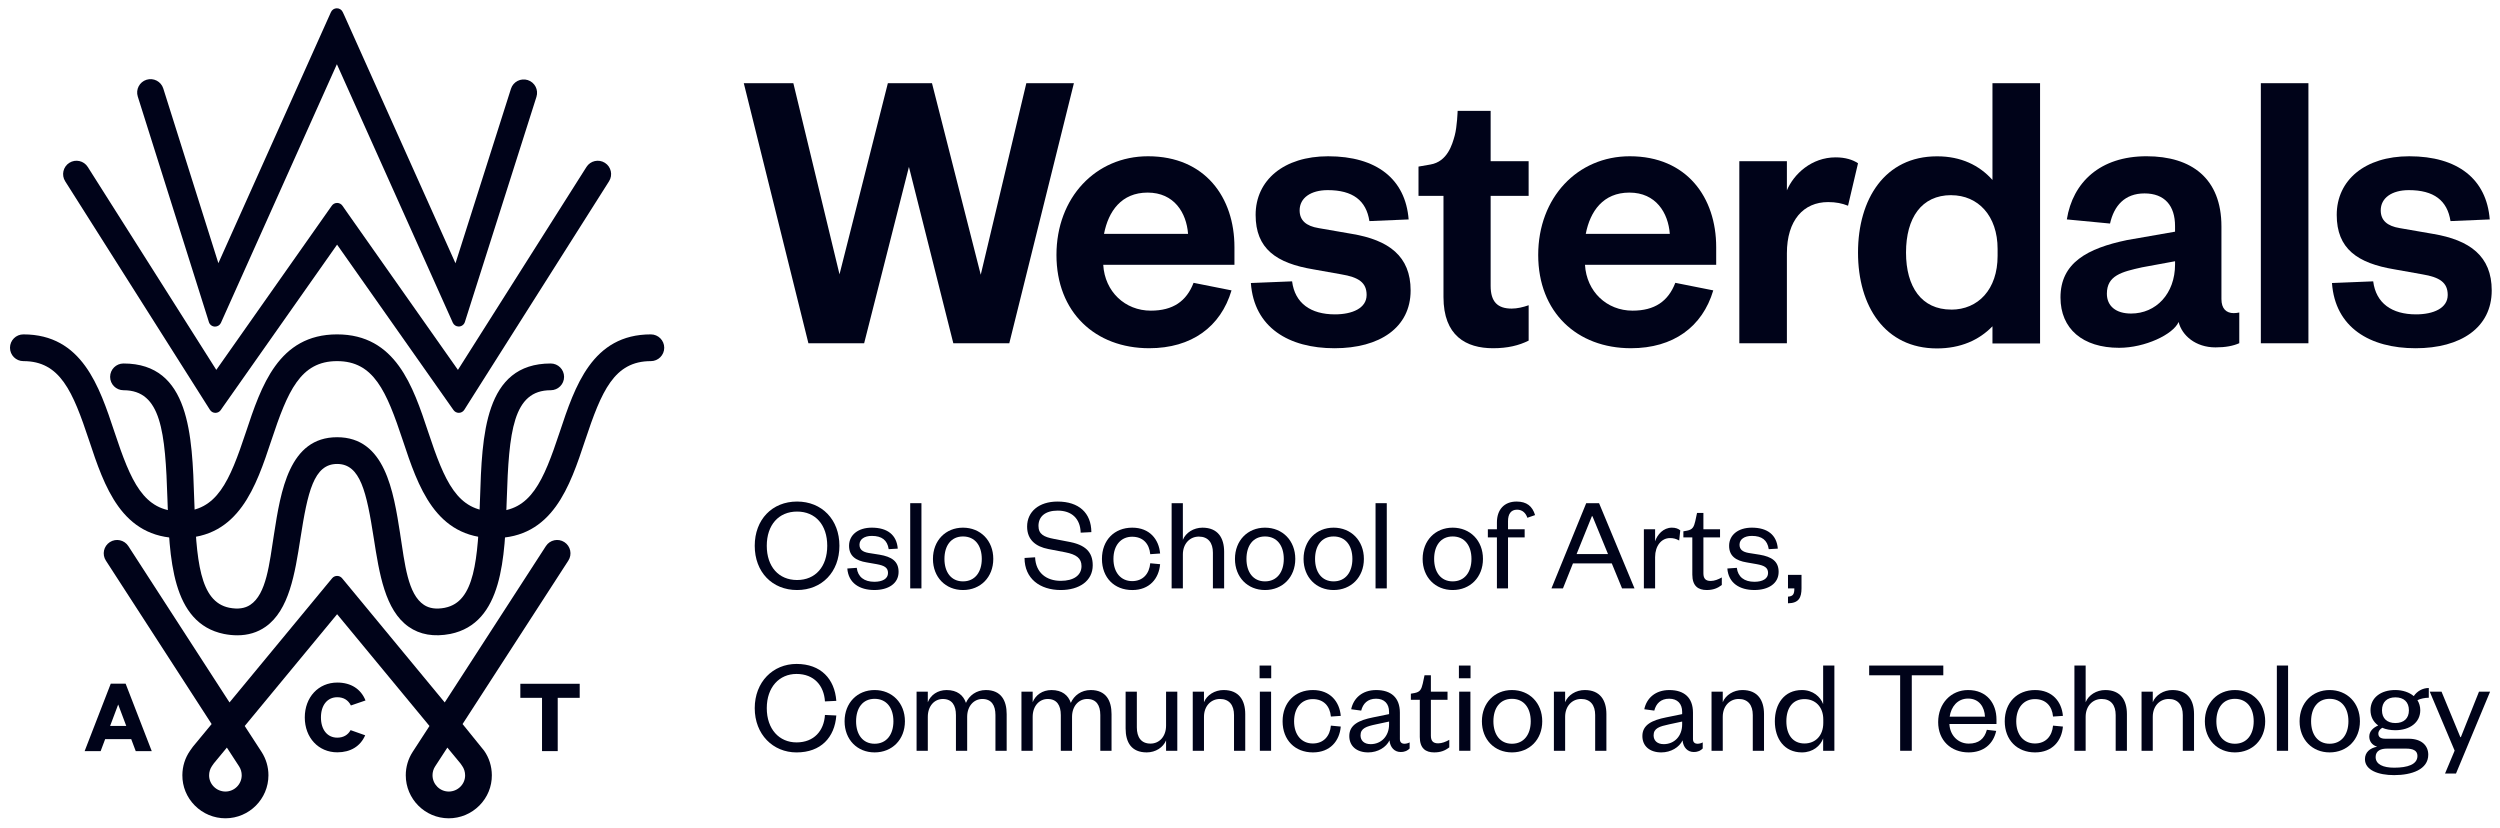 <?xml version="1.0" encoding="utf-8"?>
<!-- Generator: Adobe Illustrator 17.0.0, SVG Export Plug-In . SVG Version: 6.00 Build 0)  -->
<!DOCTYPE svg PUBLIC "-//W3C//DTD SVG 1.1//EN" "http://www.w3.org/Graphics/SVG/1.1/DTD/svg11.dtd">
<svg version="1.1" id="Layer_1" xmlns="http://www.w3.org/2000/svg" xmlns:xlink="http://www.w3.org/1999/xlink" x="0px" y="0px"
	 width="302px" height="100px" viewBox="18.079 18.65 302 100" enable-background="new 18.079 18.65 302 100" xml:space="preserve">
<g>
	<path fill="#000319" d="M136.553,51.839L136.553,51.839L142.06,28.7h5.746l-7.805,31.417h-6.761l-5.362-21.307l-5.411,21.307
		h-6.732L107.929,28.7h5.986l5.576,23.089l5.842-23.089h5.33L136.553,51.839z"/>
	<path fill="#000319" d="M174.164,52.637c0.335,2.643,2.251,3.989,5.172,3.989c2.107,0,3.83-0.748,3.83-2.344
		c0-1.496-0.957-2.144-3.065-2.493l-3.352-0.598c-4.501-0.748-6.991-2.493-6.991-6.583c0-4.189,3.4-7.081,8.763-7.081
		c5.842,0,9.338,2.743,9.721,7.63l-4.74,0.2c-0.383-2.493-2.011-3.74-5.029-3.74c-2.059,0-3.4,0.947-3.4,2.444
		c0,1.197,0.766,1.895,2.299,2.144l4.022,0.698c4.454,0.748,7.087,2.693,7.087,6.832c0,4.488-3.735,6.982-9.194,6.982
		c-5.507,0-9.721-2.493-10.104-7.879L174.164,52.637z"/>
	<path fill="#000319" d="M296.936,28.7v31.417h-5.747V28.7H296.936z"/>
	<g>
		<path fill="#000319" d="M287.913,56.476c-0.91,0-1.485-0.549-1.485-1.696v-8.777c0-5.785-3.591-8.478-9.051-8.478
			c-5.603,0-8.906,3.142-9.625,7.63l5.219,0.499c0.479-2.144,1.772-3.64,4.166-3.64c2.442,0,3.687,1.496,3.687,3.94v0.683
			l-5.794,1.012c-4.788,0.997-8.045,2.743-8.045,6.932c0,3.79,2.682,6.084,7.087,6.084c3.112,0,6.522-1.608,7.183-3.119
			c0.403,1.634,2.059,3.069,4.453,3.069c1.227,0,2.138-0.181,2.875-0.507v-3.707C288.36,56.447,288.136,56.476,287.913,56.476z
			 M280.826,50.592c0,3.541-2.298,5.934-5.315,5.934c-1.82,0-2.921-0.898-2.921-2.394c0-2.194,1.772-2.643,4.262-3.192l3.975-0.732
			L280.826,50.592L280.826,50.592z"/>
	</g>
	<g>
		<path fill="#000319" d="M200.687,55.928c-1.724,0-2.538-0.848-2.538-2.743V42.314h4.589v-4.189h-4.589v-6.084h-3.987
			c0,0-0.061,1.919-0.356,2.992c-0.296,1.074-0.876,3.142-2.936,3.491l-1.436,0.249v3.541h3.017v12.218
			c0,4.688,2.73,6.184,5.986,6.184c1.767,0,3.126-0.333,4.303-0.92v-4.273C202.039,55.766,201.354,55.928,200.687,55.928z"/>
	</g>
	<g>
		<path fill="#000319" d="M239.826,37.659c-2.921,0-5.062,2.025-5.89,3.984v-3.519h-5.747v21.992h5.747V49.245
			c0-3.989,2.01-6.184,4.98-6.184c0.941,0,1.681,0.151,2.405,0.441l1.206-5.128C241.892,37.938,240.961,37.659,239.826,37.659z"/>
	</g>
	<g>
		<path fill="#000319" d="M157.096,56.177c-3.113,0-5.555-2.294-5.746-5.535h15.85v-2.144c0-5.984-3.543-10.971-10.439-10.971
			c-6.321,0-11.062,4.987-11.062,11.919s4.693,11.27,11.205,11.27c5.111,0,8.638-2.583,9.943-6.987l-4.585-0.913
			C161.403,55.047,159.769,56.177,157.096,56.177z M156.713,41.915c3.208,0,4.693,2.444,4.884,4.987h-10.152
			C151.973,44.159,153.553,41.915,156.713,41.915z"/>
	</g>
	<g>
		<path fill="#000319" d="M215.291,56.177c-3.113,0-5.555-2.294-5.746-5.535h15.85v-2.144c0-5.984-3.543-10.971-10.439-10.971
			c-6.321,0-11.062,4.987-11.062,11.919s4.693,11.27,11.205,11.27c5.111,0,8.638-2.583,9.943-6.987l-4.585-0.913
			C219.598,55.047,217.964,56.177,215.291,56.177z M214.908,41.915c3.208,0,4.693,2.444,4.884,4.987H209.64
			C210.168,44.159,211.748,41.915,214.908,41.915z"/>
	</g>
	<path fill="#000319" d="M304.761,52.637c0.335,2.643,2.251,3.989,5.172,3.989c2.107,0,3.83-0.748,3.83-2.344
		c0-1.496-0.957-2.144-3.065-2.493l-3.352-0.598c-4.501-0.748-6.991-2.493-6.991-6.583c0-4.189,3.4-7.081,8.763-7.081
		c5.842,0,9.338,2.743,9.721,7.63l-4.74,0.2c-0.383-2.493-2.011-3.74-5.029-3.74c-2.059,0-3.4,0.947-3.4,2.444
		c0,1.197,0.766,1.895,2.299,2.144l4.022,0.698c4.454,0.748,7.087,2.693,7.087,6.832c0,4.488-3.735,6.982-9.194,6.982
		c-5.507,0-9.721-2.493-10.104-7.879L304.761,52.637z"/>
	<path fill="#000319" d="M264.282,28.701h-4.934h-0.58v11.688c-1.583-1.778-3.809-2.855-6.671-2.855h-0.034
		c-6.277,0-9.536,5.14-9.536,11.628c0,6.486,3.257,11.575,9.532,11.578c2.852-0.001,5.092-1.002,6.709-2.675v2.076h5.75v-31.44
		C264.518,28.701,264.282,28.701,264.282,28.701z M253.782,56.054l0.007-0.006c-3.594,0-5.463-2.745-5.463-6.887
		c0-4.192,1.869-6.937,5.463-6.937l-0.007,0.006c3.259,0,5.607,2.495,5.607,6.488v0.848
		C259.389,53.609,257.041,56.054,253.782,56.054z"/>
</g>
<g>
	<polygon fill="#000319" points="83.556,109.384 83.556,102.948 80.936,102.948 80.936,101.25 88.107,101.25 88.107,102.948 
		85.451,102.948 85.451,109.384 	"/>
	<g>
		<path fill="#000319" d="M58.822,107.759c-1.199,0-1.973-0.958-1.973-2.442s0.775-2.442,1.973-2.442
			c0.754,0,1.319,0.34,1.646,0.995l1.765-0.604c-0.553-1.381-1.755-2.163-3.41-2.163c-2.275,0-3.926,1.772-3.926,4.214
			c0,2.441,1.651,4.214,3.926,4.214c1.615,0,2.799-0.742,3.369-2.057l-1.761-0.624C60.11,107.437,59.556,107.759,58.822,107.759z"/>
	</g>
	<path fill="#000319" d="M77.75,83.655c-7.087,0-9.171-6.267-11.008-11.796c-1.983-5.964-3.506-9.585-7.944-9.585
		c-4.437,0-5.96,3.621-7.941,9.585c-1.837,5.529-3.92,11.796-11.007,11.796s-9.17-6.267-11.007-11.796
		c-1.981-5.964-3.505-9.585-7.941-9.585c-0.892,0-1.615-0.723-1.615-1.615c0-0.892,0.723-1.615,1.615-1.615
		c7.087,0,9.17,6.267,11.007,11.796c1.981,5.964,3.505,9.585,7.941,9.585c4.437,0,5.96-3.621,7.941-9.585
		c1.837-5.529,3.92-11.796,11.007-11.796c7.088,0,9.171,6.267,11.009,11.796c1.983,5.964,3.506,9.585,7.943,9.585
		c4.437,0,5.961-3.621,7.944-9.585c1.838-5.529,3.921-11.796,11.009-11.796c0.892,0,1.615,0.723,1.615,1.615
		c0,0.892-0.723,1.615-1.615,1.615c-4.437,0-5.961,3.621-7.944,9.585C86.921,77.388,84.838,83.655,77.75,83.655z"/>
	<path fill="#000319" d="M71.832,92.067c-1.074,0.208-1.895,0.076-2.535-0.344c-1.962-1.29-2.313-4.94-2.876-8.543l0.003-0.002
		c-0.816-5.218-1.831-11.712-7.618-11.712c-0.003,0-0.006,0-0.007,0c-5.787,0-6.804,6.494-7.619,11.711
		c-0.563,3.603-0.915,7.253-2.876,8.543c-0.64,0.421-1.461,0.552-2.535,0.344c-3.573-0.73-3.995-5.681-4.231-13.151
		c-0.244-7.666-0.519-16.354-8.541-16.354c-0.892,0-1.615,0.723-1.615,1.615s0.723,1.615,1.615,1.615
		c4.563,0,5.05,4.997,5.311,13.226c0.222,6.992,0.473,14.917,6.831,16.217c0.557,0.108,1.093,0.162,1.605,0.162
		c1.295,0,2.44-0.345,3.416-1.031c2.853-2.004,3.544-6.418,4.212-10.688c0.874-5.587,1.608-8.98,4.429-8.98c0.002,0,0.002,0,0.003,0
		c2.82,0,3.554,3.393,4.428,8.98c0.668,4.269,1.358,8.684,4.211,10.687c1.364,0.958,3.054,1.25,5.038,0.866
		c6.341-1.296,6.592-9.221,6.813-16.214c0.261-8.229,0.749-13.225,5.311-13.225c0.892,0,1.615-0.723,1.615-1.615
		s-0.723-1.615-1.615-1.615c-8.021,0-8.297,8.688-8.54,16.353c-0.237,7.47-0.66,12.421-4.215,13.148L71.832,92.067z"/>
	<path fill="#000319" d="M86.257,84.138c-0.749-0.485-1.749-0.271-2.234,0.479l-12.221,18.887L60.172,89.43l-0.767-0.926
		c-0.143-0.173-0.36-0.284-0.603-0.284s-0.461,0.111-0.604,0.286l-0.544,0.656l-11.852,14.342L33.581,84.617
		c-0.485-0.749-1.484-0.963-2.234-0.479c-0.749,0.484-0.963,1.484-0.478,2.233l12.775,19.744l-2.265,2.741l-0.345,0.484
		c-0.6,0.861-0.92,1.881-0.926,2.95c-0.008,1.38,0.526,2.682,1.504,3.665c0.991,0.996,2.311,1.545,3.719,1.545v-0.001
		c2.856-0.013,5.175-2.34,5.175-5.199c0-1.002-0.286-1.976-0.831-2.821l-2.034-3.13l11.16-13.504l11.159,13.504l-2.037,3.137
		c-0.541,0.84-0.827,1.813-0.827,2.815c0,2.859,2.32,5.187,5.175,5.199v0.001c1.408,0,2.728-0.549,3.719-1.545
		c0.978-0.984,1.512-2.285,1.504-3.665c-0.006-1.071-0.326-2.091-0.925-2.948l-2.611-3.229l12.775-19.743
		C87.219,85.623,87.005,84.623,86.257,84.138z M45.308,114.269L45.308,114.269c-0.533-0.005-1.031-0.215-1.404-0.591
		c-0.367-0.369-0.568-0.855-0.565-1.37c0.002-0.411,0.122-0.798,0.346-1.12l0.227-0.326l1.573-1.903l1.48,2.275
		c0.204,0.317,0.312,0.685,0.312,1.066C47.277,113.386,46.393,114.269,45.308,114.269z M74.265,112.309
		c0.003,0.514-0.198,1-0.565,1.369c-0.373,0.376-0.871,0.586-1.404,0.592v-0.001c-1.085,0-1.969-0.883-1.969-1.969
		c0-0.38,0.108-0.749,0.309-1.06l1.483-2.281l1.573,1.903l0.228,0.328C74.144,111.511,74.263,111.897,74.265,112.309z"/>
	<path fill="#000319" d="M59.91,44.167l13.487,19.165l15.526-24.513c0.477-0.753,1.474-0.978,2.228-0.5
		c0.754,0.477,0.978,1.475,0.5,2.229L74.684,67.334l-0.52,0.825c-0.139,0.218-0.383,0.363-0.66,0.363
		c-0.262,0-0.494-0.129-0.636-0.327l-0.569-0.808l-13.5-19.184l-13.788,19.6l-0.272,0.394c-0.142,0.198-0.374,0.327-0.636,0.327
		c-0.278,0-0.522-0.145-0.66-0.363l-0.268-0.422L25.953,40.548c-0.477-0.754-0.253-1.751,0.5-2.229
		c0.756-0.478,1.752-0.253,2.228,0.5l15.526,24.512l13.434-19.096l0.513-0.726c0.141-0.208,0.378-0.345,0.648-0.345
		c0.267,0,0.503,0.134,0.644,0.338L59.91,44.167z"/>
	<path fill="#000319" d="M59.706,20.588l13.396,29.867l6.701-21.082c0.27-0.851,1.179-1.319,2.029-1.05
		c0.85,0.27,1.32,1.178,1.049,2.029l-8.556,26.915l-0.089,0.281c-0.1,0.317-0.396,0.546-0.745,0.546
		c-0.312,0-0.581-0.182-0.706-0.446l-0.14-0.314l-13.87-30.926l-13.726,30.61l-0.285,0.64c-0.125,0.264-0.395,0.446-0.706,0.446
		c-0.35,0-0.646-0.23-0.745-0.546l-0.167-0.539l-8.424-26.708c-0.268-0.851,0.204-1.758,1.055-2.026
		c0.848-0.268,1.758,0.204,2.026,1.055l6.655,21.102L57.86,20.554l0.195-0.434c0.12-0.277,0.396-0.47,0.717-0.47
		c0.324,0,0.601,0.197,0.72,0.477L59.706,20.588z"/>
	<path fill="#000319" d="M33.256,101.241h-1.799l-3.154,8.143h1.934l0.544-1.446h3.15l0.544,1.446h1.934L33.256,101.241z
		 M31.382,106.341l0.974-2.589l0.974,2.589H31.382z"/>
</g>
<g>
	<g>
		<path fill="#000319" d="M114.366,89.926c-3.007,0-5.115-2.174-5.115-5.345c0-3.17,2.108-5.344,5.115-5.344
			c2.99,0,5.115,2.174,5.115,5.344C119.481,87.752,117.357,89.926,114.366,89.926z M114.366,80.447
			c-2.223,0-3.661,1.617-3.661,4.134c0,2.518,1.438,4.135,3.661,4.135c2.222,0,3.644-1.617,3.644-4.135
			C118.011,82.064,116.589,80.447,114.366,80.447z"/>
		<path fill="#000319" d="M121.576,87.245c0.13,1.095,0.898,1.684,2.124,1.684c0.948,0,1.651-0.344,1.651-1.063
			c0-0.67-0.474-0.898-1.356-1.063l-1.209-0.212c-1.34-0.213-2.141-0.785-2.141-2.011c0-1.307,1.095-2.189,2.746-2.189
			c1.896,0,3.007,0.883,3.138,2.533l-1.095,0.065c-0.164-1.095-0.834-1.602-2.042-1.602c-0.899,0-1.487,0.408-1.487,1.063
			c0,0.571,0.359,0.865,1.095,0.996l1.34,0.213c1.438,0.245,2.288,0.784,2.288,2.075c0,1.422-1.258,2.19-2.925,2.19
			c-1.781,0-3.138-0.834-3.268-2.599L121.576,87.245z"/>
		<path fill="#000319" d="M129.389,79.434v10.296h-1.356V79.434H129.389z"/>
		<path fill="#000319" d="M134.407,89.926c-2.092,0-3.628-1.536-3.628-3.759s1.536-3.775,3.628-3.775
			c2.108,0,3.661,1.553,3.661,3.775C138.067,88.39,136.514,89.926,134.407,89.926z M134.407,88.88c1.454,0,2.271-1.128,2.271-2.713
			c0-1.602-0.817-2.713-2.271-2.713c-1.439,0-2.239,1.111-2.239,2.713C132.167,87.752,132.968,88.88,134.407,88.88z"/>
		<path fill="#000319" d="M143.119,85.971c0.082,1.879,1.373,2.844,3.105,2.844c1.536,0,2.501-0.654,2.501-1.781
			c0-0.948-0.621-1.406-1.961-1.667l-2.043-0.393c-1.52-0.294-2.566-1.111-2.566-2.713c0-1.798,1.422-3.023,3.677-3.023
			c2.582,0,4.069,1.373,4.085,3.693l-1.291,0.065c-0.049-1.699-1.079-2.664-2.778-2.664c-1.487,0-2.32,0.703-2.32,1.847
			c0,1.014,0.67,1.341,1.863,1.569l1.863,0.359c1.879,0.359,2.828,1.177,2.828,2.827c0,1.896-1.634,2.991-3.857,2.991
			c-2.533,0-4.38-1.39-4.38-3.873L143.119,85.971z"/>
		<path fill="#000319" d="M154.855,82.392c2.092,0,3.219,1.405,3.366,3.121l-1.193,0.082c-0.114-1.259-0.866-2.108-2.19-2.108
			c-1.34,0-2.255,1.029-2.255,2.681c0,1.65,0.916,2.68,2.255,2.68c1.324,0,2.076-0.898,2.19-2.157l1.193,0.114
			c-0.147,1.732-1.274,3.122-3.366,3.122c-2.157,0-3.661-1.487-3.661-3.759C151.194,83.896,152.698,82.392,154.855,82.392z"/>
		<path fill="#000319" d="M160.969,89.73h-1.357V79.434h1.357v4.429c0.343-0.866,1.307-1.471,2.37-1.471
			c1.863,0,2.615,1.242,2.615,2.909v4.429h-1.356v-4.315c0-1.193-0.572-1.945-1.7-1.945c-1.079,0-1.928,0.851-1.928,2.157v4.103
			H160.969z"/>
		<path fill="#000319" d="M170.89,89.926c-2.092,0-3.628-1.536-3.628-3.759s1.536-3.775,3.628-3.775c2.108,0,3.66,1.553,3.66,3.775
			C174.55,88.39,172.998,89.926,170.89,89.926z M170.89,88.88c1.454,0,2.271-1.128,2.271-2.713c0-1.602-0.817-2.713-2.271-2.713
			c-1.439,0-2.239,1.111-2.239,2.713C168.651,87.752,169.451,88.88,170.89,88.88z"/>
		<path fill="#000319" d="M179.177,89.926c-2.092,0-3.628-1.536-3.628-3.759s1.536-3.775,3.628-3.775c2.107,0,3.66,1.553,3.66,3.775
			C182.837,88.39,181.284,89.926,179.177,89.926z M179.177,88.88c1.454,0,2.271-1.128,2.271-2.713c0-1.602-0.817-2.713-2.271-2.713
			c-1.439,0-2.239,1.111-2.239,2.713C176.938,87.752,177.739,88.88,179.177,88.88z"/>
		<path fill="#000319" d="M185.601,79.434v10.296h-1.356V79.434H185.601z"/>
		<path fill="#000319" d="M193.561,89.926c-2.092,0-3.628-1.536-3.628-3.759s1.536-3.775,3.628-3.775
			c2.108,0,3.661,1.553,3.661,3.775C197.222,88.39,195.669,89.926,193.561,89.926z M193.561,88.88c1.455,0,2.271-1.128,2.271-2.713
			c0-1.602-0.816-2.713-2.271-2.713c-1.438,0-2.238,1.111-2.238,2.713C191.323,87.752,192.123,88.88,193.561,88.88z"/>
		<path fill="#000319" d="M197.812,83.568v-0.98h1.095v-0.834c0-1.52,0.866-2.517,2.37-2.517c1.226,0,1.912,0.556,2.238,1.635
			l-0.931,0.326c-0.181-0.556-0.589-0.98-1.242-0.98c-0.752,0-1.095,0.54-1.095,1.39v0.98h2.01v0.98h-2.01v6.161h-1.341v-6.161
			H197.812z"/>
		<path fill="#000319" d="M211.246,79.434l4.282,10.296h-1.504l-1.242-3.024h-4.689l-1.21,3.024h-1.389l4.2-10.296H211.246z
			 M208.533,85.578h3.792l-1.88-4.575h-0.065L208.533,85.578z"/>
		<path fill="#000319" d="M220.924,83.944c-0.393-0.213-0.671-0.294-1.111-0.294c-1.03,0-1.798,0.931-1.798,2.304v3.775h-1.356
			v-7.141h1.356v1.454c0.262-0.817,0.997-1.65,2.026-1.65c0.441,0,0.768,0.114,1.013,0.327L220.924,83.944z"/>
		<path fill="#000319" d="M222.51,83.568h-1.079v-0.735l0.458-0.082c0.67-0.131,0.817-0.457,0.98-1.144l0.213-0.997h0.768v1.978
			h2.01v0.98h-2.01v4.33c0,0.638,0.262,0.932,0.883,0.932c0.457,0,0.932-0.195,1.34-0.425v0.915
			c-0.523,0.393-1.046,0.605-1.83,0.605c-1.014,0-1.732-0.475-1.732-1.863L222.51,83.568L222.51,83.568z"/>
		<path fill="#000319" d="M227.888,87.245c0.131,1.095,0.898,1.684,2.124,1.684c0.948,0,1.65-0.344,1.65-1.063
			c0-0.67-0.474-0.898-1.356-1.063l-1.209-0.212c-1.34-0.213-2.141-0.785-2.141-2.011c0-1.307,1.095-2.189,2.745-2.189
			c1.895,0,3.007,0.883,3.138,2.533l-1.095,0.065c-0.163-1.095-0.833-1.602-2.043-1.602c-0.898,0-1.487,0.408-1.487,1.063
			c0,0.571,0.36,0.865,1.096,0.996l1.34,0.213c1.438,0.245,2.288,0.784,2.288,2.075c0,1.422-1.259,2.19-2.926,2.19
			c-1.781,0-3.138-0.834-3.269-2.599L227.888,87.245z"/>
		<path fill="#000319" d="M234.068,88.095h1.634v1.602c0,1.145-0.326,1.814-1.634,1.831v-0.801c0.605-0.05,0.768-0.278,0.768-0.997
			h-0.768V88.095z"/>
	</g>
	<g>
		<path fill="#000319" d="M114.301,98.853c2.941,0,4.608,1.814,4.805,4.461l-1.373,0.065c-0.114-1.896-1.307-3.317-3.432-3.317
			c-2.092,0-3.595,1.602-3.595,4.135s1.503,4.135,3.595,4.135c2.124,0,3.317-1.422,3.432-3.317l1.373,0.065
			c-0.196,2.647-1.863,4.461-4.805,4.461c-2.844,0-5.05-2.174-5.05-5.344C109.251,101.025,111.457,98.853,114.301,98.853z"/>
		<path fill="#000319" d="M123.733,109.54c-2.092,0-3.628-1.536-3.628-3.759s1.536-3.774,3.628-3.774
			c2.108,0,3.661,1.552,3.661,3.774C127.393,108.004,125.841,109.54,123.733,109.54z M123.733,108.494
			c1.454,0,2.271-1.128,2.271-2.713c0-1.602-0.817-2.713-2.271-2.713c-1.438,0-2.239,1.111-2.239,2.713
			C121.493,107.366,122.294,108.494,123.733,108.494z"/>
		<path fill="#000319" d="M137.168,102.007c1.863,0,2.517,1.291,2.517,2.908v4.429h-1.356v-4.314c0-1.192-0.49-1.944-1.585-1.944
			c-1.014,0-1.831,0.85-1.831,2.157v4.102h-1.356v-4.314c0-1.192-0.49-1.944-1.585-1.944c-1.013,0-1.814,0.85-1.814,2.157v4.102
			h-1.356v-7.142h1.356v1.275c0.343-0.866,1.176-1.471,2.271-1.471c1.274,0,2.026,0.62,2.337,1.552
			C135.141,102.677,136.024,102.007,137.168,102.007z"/>
		<path fill="#000319" d="M149.836,102.007c1.863,0,2.517,1.291,2.517,2.908v4.429h-1.356v-4.314c0-1.192-0.49-1.944-1.585-1.944
			c-1.014,0-1.83,0.85-1.83,2.157v4.102h-1.357v-4.314c0-1.192-0.49-1.944-1.585-1.944c-1.013,0-1.814,0.85-1.814,2.157v4.102
			h-1.356v-7.142h1.356v1.275c0.343-0.866,1.176-1.471,2.271-1.471c1.274,0,2.026,0.62,2.337,1.552
			C147.809,102.677,148.692,102.007,149.836,102.007z"/>
		<path fill="#000319" d="M158.941,102.202h1.356v7.142h-1.356v-1.258c-0.343,0.85-1.259,1.454-2.337,1.454
			c-1.863,0-2.55-1.226-2.55-2.893v-4.445h1.356v4.314c0,1.193,0.523,1.961,1.651,1.961c1.062,0,1.879-0.85,1.879-2.173v-4.102
			H158.941z"/>
		<path fill="#000319" d="M163.519,109.344h-1.356v-7.142h1.356v1.275c0.343-0.866,1.307-1.471,2.37-1.471
			c1.863,0,2.615,1.241,2.615,2.908v4.429h-1.356v-4.314c0-1.192-0.572-1.944-1.7-1.944c-1.079,0-1.928,0.85-1.928,2.157v4.102
			H163.519z"/>
		<path fill="#000319" d="M170.237,99.049h1.405v1.536h-1.405V99.049z M171.626,102.202v7.142h-1.356v-7.142H171.626z"/>
		<path fill="#000319" d="M176.677,102.007c2.092,0,3.219,1.405,3.366,3.121l-1.193,0.081c-0.114-1.258-0.866-2.108-2.19-2.108
			c-1.34,0-2.255,1.029-2.255,2.68s0.916,2.681,2.255,2.681c1.324,0,2.076-0.899,2.19-2.157l1.193,0.114
			c-0.147,1.732-1.274,3.121-3.366,3.121c-2.157,0-3.661-1.487-3.661-3.759S174.519,102.007,176.677,102.007z"/>
		<path fill="#000319" d="M187.186,107.938c0,0.376,0.212,0.556,0.556,0.556c0.163,0,0.425-0.049,0.621-0.163v0.735
			c-0.245,0.245-0.539,0.425-1.095,0.425c-0.735,0-1.258-0.556-1.34-1.405c-0.393,0.833-1.406,1.454-2.566,1.454
			c-1.389,0-2.288-0.752-2.288-1.977c0-1.357,1.161-1.912,2.876-2.255l1.928-0.393v-0.277c0-0.98-0.572-1.585-1.569-1.585
			c-1.029,0-1.585,0.604-1.797,1.438l-1.21-0.163c0.278-1.34,1.34-2.32,3.023-2.32c1.797,0,2.86,0.915,2.86,2.729L187.186,107.938
			L187.186,107.938z M185.879,105.814l-1.602,0.343c-1.128,0.245-1.847,0.458-1.847,1.324c0,0.604,0.409,1.062,1.226,1.062
			c1.259,0,2.223-0.947,2.223-2.386V105.814z"/>
		<path fill="#000319" d="M189.591,103.183h-1.079v-0.735l0.458-0.081c0.67-0.131,0.817-0.458,0.98-1.145l0.212-0.997h0.768v1.978
			h2.01v0.98h-2.01v4.331c0,0.638,0.262,0.932,0.883,0.932c0.458,0,0.931-0.196,1.34-0.425v0.915
			c-0.523,0.393-1.046,0.604-1.831,0.604c-1.013,0-1.732-0.474-1.732-1.863L189.591,103.183L189.591,103.183z"/>
		<path fill="#000319" d="M194.315,99.049h1.405v1.536h-1.405V99.049z M195.704,102.202v7.142h-1.356v-7.142H195.704z"/>
		<path fill="#000319" d="M200.721,109.54c-2.092,0-3.628-1.536-3.628-3.759s1.536-3.774,3.628-3.774
			c2.108,0,3.661,1.552,3.661,3.774C204.382,108.004,202.829,109.54,200.721,109.54z M200.721,108.494
			c1.454,0,2.271-1.128,2.271-2.713c0-1.602-0.817-2.713-2.271-2.713c-1.439,0-2.239,1.111-2.239,2.713
			C198.482,107.366,199.283,108.494,200.721,108.494z"/>
		<path fill="#000319" d="M207.146,109.344h-1.356v-7.142h1.356v1.275c0.343-0.866,1.307-1.471,2.37-1.471
			c1.863,0,2.615,1.241,2.615,2.908v4.429h-1.356v-4.314c0-1.192-0.572-1.944-1.7-1.944c-1.079,0-1.928,0.85-1.928,2.157v4.102
			H207.146z"/>
		<path fill="#000319" d="M222.591,107.938c0,0.376,0.213,0.556,0.556,0.556c0.163,0,0.425-0.049,0.621-0.163v0.735
			c-0.245,0.245-0.539,0.425-1.095,0.425c-0.735,0-1.259-0.556-1.34-1.405c-0.393,0.833-1.406,1.454-2.566,1.454
			c-1.389,0-2.288-0.752-2.288-1.977c0-1.357,1.161-1.912,2.877-2.255l1.928-0.393v-0.277c0-0.98-0.571-1.585-1.568-1.585
			c-1.029,0-1.585,0.604-1.798,1.438l-1.209-0.163c0.277-1.34,1.34-2.32,3.023-2.32c1.797,0,2.859,0.915,2.859,2.729V107.938z
			 M221.283,105.814l-1.602,0.343c-1.127,0.245-1.847,0.458-1.847,1.324c0,0.604,0.409,1.062,1.226,1.062
			c1.259,0,2.223-0.947,2.223-2.386V105.814z"/>
		<path fill="#000319" d="M226.188,109.344h-1.356v-7.142h1.356v1.275c0.343-0.866,1.308-1.471,2.369-1.471
			c1.863,0,2.615,1.241,2.615,2.908v4.429h-1.357v-4.314c0-1.192-0.572-1.944-1.7-1.944c-1.078,0-1.928,0.85-1.928,2.157
			L226.188,109.344L226.188,109.344z"/>
		<path fill="#000319" d="M238.315,107.856c-0.326,0.883-1.225,1.684-2.565,1.684c-2.124,0-3.269-1.65-3.269-3.759
			s1.145-3.774,3.269-3.774c1.34,0,2.239,0.816,2.565,1.699v-4.657h1.357v10.295h-1.357V107.856z M238.332,105.569
			c0-1.553-0.98-2.468-2.271-2.468c-1.405,0-2.189,1.046-2.189,2.68c0,1.635,0.784,2.681,2.189,2.681
			c1.291,0,2.271-0.916,2.271-2.484V105.569z"/>
		<path fill="#000319" d="M247.617,109.344v-9.119h-3.743v-1.176h8.956v1.176h-3.808v9.119H247.617z"/>
		<path fill="#000319" d="M259.22,106.941c-0.359,1.618-1.552,2.599-3.333,2.599c-2.125,0-3.678-1.438-3.678-3.66
			c0-2.256,1.553-3.873,3.612-3.873c2.271,0,3.432,1.617,3.432,3.563v0.539h-5.687c0.065,1.389,1.063,2.369,2.337,2.369
			c1.193,0,1.896-0.571,2.19-1.667L259.22,106.941z M257.864,105.226c-0.049-1.144-0.686-2.189-2.042-2.189
			c-1.291,0-2.06,1.013-2.223,2.189H257.864z"/>
		<path fill="#000319" d="M263.913,102.007c2.092,0,3.219,1.405,3.366,3.121l-1.193,0.081c-0.114-1.258-0.865-2.108-2.19-2.108
			c-1.34,0-2.255,1.029-2.255,2.68s0.915,2.681,2.255,2.681c1.324,0,2.075-0.899,2.19-2.157l1.193,0.114
			c-0.147,1.732-1.274,3.121-3.366,3.121c-2.157,0-3.661-1.487-3.661-3.759S261.756,102.007,263.913,102.007z"/>
		<path fill="#000319" d="M270.026,109.344h-1.357V99.049h1.357v4.429c0.343-0.866,1.308-1.471,2.369-1.471
			c1.863,0,2.615,1.241,2.615,2.908v4.429h-1.357v-4.314c0-1.192-0.572-1.944-1.7-1.944c-1.078,0-1.928,0.85-1.928,2.157v4.101
			H270.026z"/>
		<path fill="#000319" d="M278.134,109.344h-1.356v-7.142h1.356v1.275c0.343-0.866,1.308-1.471,2.369-1.471
			c1.863,0,2.615,1.241,2.615,2.908v4.429h-1.357v-4.314c0-1.192-0.572-1.944-1.7-1.944c-1.078,0-1.928,0.85-1.928,2.157v4.102
			H278.134z"/>
		<path fill="#000319" d="M288.054,109.54c-2.092,0-3.628-1.536-3.628-3.759s1.536-3.774,3.628-3.774
			c2.108,0,3.661,1.552,3.661,3.774C291.716,108.004,290.163,109.54,288.054,109.54z M288.054,108.494
			c1.455,0,2.272-1.128,2.272-2.713c0-1.602-0.816-2.713-2.272-2.713c-1.438,0-2.238,1.111-2.238,2.713
			C285.816,107.366,286.617,108.494,288.054,108.494z"/>
		<path fill="#000319" d="M294.479,99.049v10.295h-1.356V99.049H294.479z"/>
		<path fill="#000319" d="M299.497,109.54c-2.092,0-3.628-1.536-3.628-3.759s1.536-3.774,3.628-3.774
			c2.108,0,3.661,1.552,3.661,3.774C303.158,108.004,301.605,109.54,299.497,109.54z M299.497,108.494
			c1.455,0,2.271-1.128,2.271-2.713c0-1.602-0.816-2.713-2.271-2.713c-1.438,0-2.238,1.111-2.238,2.713
			C297.259,107.366,298.059,108.494,299.497,108.494z"/>
		<path fill="#000319" d="M307.425,106.86c-0.588,0-1.127-0.099-1.568-0.295c-0.245,0.147-0.474,0.376-0.474,0.703
			c0,0.393,0.245,0.621,0.865,0.621h2.795c1.553,0,2.37,0.817,2.37,1.929c0,1.781-1.994,2.467-4.118,2.467
			c-1.929,0-3.53-0.604-3.53-1.928c0-0.817,0.588-1.34,1.471-1.504c-0.653-0.212-0.948-0.687-0.948-1.226
			c0-0.621,0.441-1.063,1.079-1.34c-0.589-0.425-0.932-1.063-0.932-1.847c0-1.504,1.242-2.435,2.99-2.435
			c0.899,0,1.7,0.277,2.239,0.735c0.376-0.572,1.046-0.981,1.814-0.981v1.177c-0.475,0-1.014,0.115-1.373,0.295
			c0.212,0.343,0.343,0.751,0.343,1.209C310.448,105.929,309.19,106.86,307.425,106.86z M307.295,111.387
			c1.634,0,2.811-0.393,2.811-1.422c0-0.653-0.539-0.883-1.373-0.883h-2.304c-0.735,0-1.373,0.246-1.373,1.014
			C305.055,110.994,305.97,111.387,307.295,111.387z M307.441,102.889c-0.997,0-1.618,0.556-1.618,1.569
			c0,0.98,0.621,1.536,1.618,1.536c1.014,0,1.635-0.556,1.635-1.536C309.076,103.444,308.455,102.889,307.441,102.889z"/>
		<path fill="#000319" d="M313.44,112.09l1.16-2.762l-3.007-7.126h1.422l2.271,5.491h0.066l2.189-5.491h1.341l-4.118,9.888H313.44z"
			/>
	</g>
</g>
</svg>
